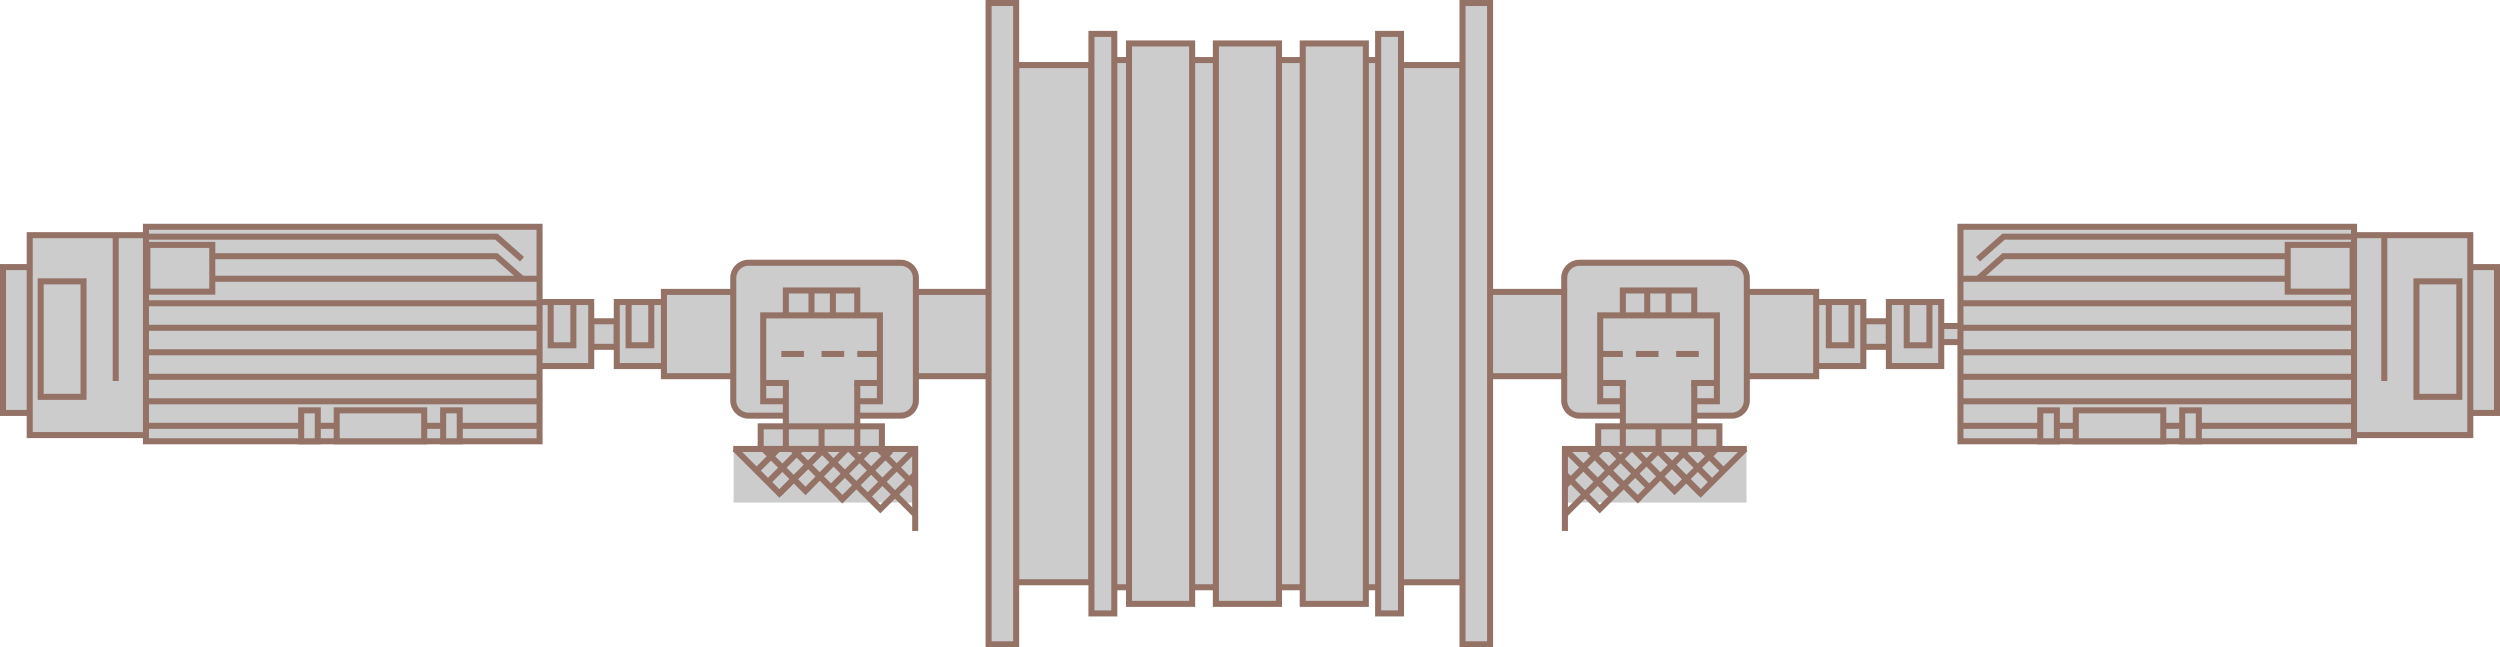 ﻿<?xml version="1.0" encoding="utf-8"?>
<svg version="1.1" id="图层_1" xmlns="http://www.w3.org/2000/svg" xmlns:xlink="http://www.w3.org/1999/xlink" x="0px" y="0px" width="828.418px" height="214.5px" viewBox="0 0 828.418 214.5" enable-background="new 0 0 828.418 214.5" xml:space="preserve">
<g>
	
		<rect x="490.313" y="96.726" fill="#CCCCCC" stroke="#947266" stroke-width="2" stroke-miterlimit="10" width="32.494" height="27.929" />
	<g>
		
			<rect x="643.146" y="108.023" fill="#CCCCCC" stroke="#947266" stroke-width="2" stroke-miterlimit="10" width="17.334" height="5.333" />
		
			<rect x="617.442" y="106.454" fill="#CCCCCC" stroke="#947266" stroke-width="2" stroke-miterlimit="10" width="8.472" height="8.472" />
		<g>
			
				<rect x="625.914" y="100.08" fill="#CCCCCC" stroke="#947266" stroke-width="2" stroke-miterlimit="10" width="17.346" height="21.22" />
			
				<rect x="631.828" y="100.08" fill="#CCCCCC" stroke="#947266" stroke-width="2" stroke-miterlimit="10" width="7.518" height="14.34" />
		</g>
		<g>
			
				<rect x="600.096" y="100.08" fill="#CCCCCC" stroke="#947266" stroke-width="2" stroke-miterlimit="10" width="17.347" height="21.22" />
			
				<rect x="606.011" y="100.08" fill="#CCCCCC" stroke="#947266" stroke-width="2" stroke-miterlimit="10" width="7.517" height="14.34" />
		</g>
	</g>
	
		<rect x="555.439" y="96.726" fill="#CCCCCC" stroke="#947266" stroke-width="2" stroke-miterlimit="10" width="46.383" height="27.929" />
	<path fill="#CCCCCC" stroke="#947266" stroke-width="2" stroke-miterlimit="10" d="M573.843,137.737h-50.514c-2.75,0-5-2.25-5-5&#xD;&#xA;		V92.07c0-2.75,2.25-5,5-5h50.514c2.75,0,5,2.25,5,5v40.667C578.843,135.487,576.593,137.737,573.843,137.737z" />
	<g>
		<g>
			
				<rect x="537.752" y="96.253" fill="#CCCCCC" stroke="#947266" stroke-width="2" stroke-miterlimit="10" width="23.667" height="15.72" />
			
				<rect x="530.252" y="104.503" fill="#CCCCCC" stroke="#947266" stroke-width="2" stroke-miterlimit="10" width="38.667" height="28.458" />
			<polyline fill="#CCCCCC" stroke="#947266" stroke-width="2" stroke-miterlimit="10" points="561.419,126.907 561.419,142.627 &#xD;&#xA;				537.752,142.627 537.752,126.907 			" />
			
				<line fill="#CCCCCC" stroke="#947266" stroke-width="2" stroke-miterlimit="10" x1="530.252" y1="117.294" x2="537.752" y2="117.294" />
			
				<line fill="#CCCCCC" stroke="#947266" stroke-width="2" stroke-miterlimit="10" x1="542.086" y1="117.294" x2="549.586" y2="117.294" />
			
				<line fill="#CCCCCC" stroke="#947266" stroke-width="2" stroke-miterlimit="10" x1="555.419" y1="117.294" x2="562.919" y2="117.294" />
			
				<line fill="#CCCCCC" stroke="#947266" stroke-width="2" stroke-miterlimit="10" x1="545.836" y1="96.253" x2="545.836" y2="104.503" />
			
				<line fill="#CCCCCC" stroke="#947266" stroke-width="2" stroke-miterlimit="10" x1="552.919" y1="96.253" x2="552.919" y2="104.503" />
			
				<line fill="#CCCCCC" stroke="#947266" stroke-width="2" stroke-miterlimit="10" x1="530.252" y1="126.907" x2="538.752" y2="126.907" />
			
				<line fill="#CCCCCC" stroke="#947266" stroke-width="2" stroke-miterlimit="10" x1="568.919" y1="126.907" x2="560.419" y2="126.907" />
		</g>
		
			<rect x="529.586" y="141.273" fill="#CCCCCC" stroke="#947266" stroke-width="2" stroke-miterlimit="10" width="40.166" height="7.5" />
		
			<line fill="#CCCCCC" stroke="#947266" stroke-width="2" stroke-miterlimit="10" x1="537.752" y1="141.273" x2="537.752" y2="148.773" />
		
			<line fill="#CCCCCC" stroke="#947266" stroke-width="2" stroke-miterlimit="10" x1="549.586" y1="141.273" x2="549.586" y2="148.773" />
		
			<line fill="#CCCCCC" stroke="#947266" stroke-width="2" stroke-miterlimit="10" x1="561.419" y1="141.273" x2="561.419" y2="148.773" />
	</g>
	<path fill="none" stroke="#947266" stroke-width="2" stroke-miterlimit="10" d="M549.798,148.773" />
	<g>
		<rect x="518.443" y="148.954" fill="#CCCCCC" width="60.285" height="17.583" />
		<polyline fill="none" stroke="#947266" stroke-width="2" stroke-miterlimit="10" points="518.559,175.94 518.559,148.773 &#xD;&#xA;			578.843,148.773 		" />
		
			<line fill="none" stroke="#947266" stroke-width="2" stroke-miterlimit="10" x1="518.559" y1="148.773" x2="534.178" y2="164.394" />
		<polyline fill="none" stroke="#947266" stroke-width="2" stroke-miterlimit="10" points="518.559,157.155 527.76,166.356 &#xD;&#xA;			530.11,168.707 549.814,149.003 		" />
		
			<line fill="none" stroke="#947266" stroke-width="2" stroke-miterlimit="10" x1="526.635" y1="149.363" x2="543.398" y2="166.128" />
		
			<line fill="none" stroke="#947266" stroke-width="2" stroke-miterlimit="10" x1="533.684" y1="148.773" x2="546.491" y2="161.581" />
		<polyline fill="none" stroke="#947266" stroke-width="2" stroke-miterlimit="10" points="541.246,148.773 554.893,162.683 &#xD;&#xA;			568.777,148.798 		" />
		
			<line fill="none" stroke="#947266" stroke-width="2" stroke-miterlimit="10" x1="548.809" y1="148.773" x2="563.556" y2="163.521" />
		
			<line fill="none" stroke="#947266" stroke-width="2" stroke-miterlimit="10" x1="556.371" y1="148.773" x2="567.621" y2="160.023" />
		
			<line fill="none" stroke="#947266" stroke-width="2" stroke-miterlimit="10" x1="563.934" y1="148.773" x2="571.308" y2="156.146" />
		<polyline fill="none" stroke="#947266" stroke-width="2" stroke-miterlimit="10" points="578.303,148.773 563.556,163.521 &#xD;&#xA;			548.989,148.954 		" />
		
			<line fill="none" stroke="#947266" stroke-width="2" stroke-miterlimit="10" x1="559.299" y1="148.773" x2="542.535" y2="165.537" />
		<path fill="none" stroke="#947266" stroke-width="2" stroke-miterlimit="10" d="M533.515,165.057" />
		
			<line fill="none" stroke="#947266" stroke-width="2" stroke-miterlimit="10" x1="540.296" y1="148.773" x2="518.559" y2="170.512" />
		
			<line fill="none" stroke="#947266" stroke-width="2" stroke-miterlimit="10" x1="530.794" y1="148.773" x2="518.329" y2="161.238" />
	</g>
</g>
<g>
	
		<rect x="299.018" y="96.726" fill="#CCCCCC" stroke="#947266" stroke-width="2" stroke-miterlimit="10" width="32.493" height="27.929" />
	<g>
		
			<rect x="161.344" y="108.023" fill="#CCCCCC" stroke="#947266" stroke-width="2" stroke-miterlimit="10" width="17.333" height="5.333" />
		
			<rect x="195.91" y="106.454" fill="#CCCCCC" stroke="#947266" stroke-width="2" stroke-miterlimit="10" width="8.471" height="8.472" />
		<g>
			
				<rect x="178.563" y="100.08" fill="#CCCCCC" stroke="#947266" stroke-width="2" stroke-miterlimit="10" width="17.347" height="21.22" />
			
				<rect x="182.479" y="100.08" fill="#CCCCCC" stroke="#947266" stroke-width="2" stroke-miterlimit="10" width="7.517" height="14.34" />
		</g>
		<g>
			
				<rect x="204.381" y="100.08" fill="#CCCCCC" stroke="#947266" stroke-width="2" stroke-miterlimit="10" width="17.347" height="21.22" />
			
				<rect x="208.296" y="100.08" fill="#CCCCCC" stroke="#947266" stroke-width="2" stroke-miterlimit="10" width="7.517" height="14.34" />
		</g>
	</g>
	
		<rect x="220.001" y="96.726" fill="#CCCCCC" stroke="#947266" stroke-width="2" stroke-miterlimit="10" width="46.384" height="27.929" />
	<path fill="#CCCCCC" stroke="#947266" stroke-width="2" stroke-miterlimit="10" d="M247.98,137.737h50.514c2.75,0,5-2.25,5-5V92.07&#xD;&#xA;		c0-2.75-2.25-5-5-5H247.98c-2.75,0-5,2.25-5,5v40.667C242.98,135.487,245.23,137.737,247.98,137.737z" />
	<g>
		<g>
			
				<rect x="260.404" y="96.253" fill="#CCCCCC" stroke="#947266" stroke-width="2" stroke-miterlimit="10" width="23.667" height="15.72" />
			
				<rect x="252.904" y="104.503" fill="#CCCCCC" stroke="#947266" stroke-width="2" stroke-miterlimit="10" width="38.667" height="28.458" />
			<polyline fill="#CCCCCC" stroke="#947266" stroke-width="2" stroke-miterlimit="10" points="260.404,126.907 260.404,142.627 &#xD;&#xA;				284.071,142.627 284.071,126.907 			" />
			
				<line fill="#CCCCCC" stroke="#947266" stroke-width="2" stroke-miterlimit="10" x1="291.571" y1="117.294" x2="284.071" y2="117.294" />
			
				<line fill="#CCCCCC" stroke="#947266" stroke-width="2" stroke-miterlimit="10" x1="279.738" y1="117.294" x2="272.238" y2="117.294" />
			
				<line fill="#CCCCCC" stroke="#947266" stroke-width="2" stroke-miterlimit="10" x1="266.404" y1="117.294" x2="258.904" y2="117.294" />
			
				<line fill="#CCCCCC" stroke="#947266" stroke-width="2" stroke-miterlimit="10" x1="275.988" y1="96.253" x2="275.988" y2="104.503" />
			
				<line fill="#CCCCCC" stroke="#947266" stroke-width="2" stroke-miterlimit="10" x1="268.904" y1="96.253" x2="268.904" y2="104.503" />
			
				<line fill="#CCCCCC" stroke="#947266" stroke-width="2" stroke-miterlimit="10" x1="291.571" y1="126.907" x2="283.071" y2="126.907" />
			
				<line fill="#CCCCCC" stroke="#947266" stroke-width="2" stroke-miterlimit="10" x1="252.904" y1="126.907" x2="261.404" y2="126.907" />
		</g>
		
			<rect x="252.071" y="141.273" fill="#CCCCCC" stroke="#947266" stroke-width="2" stroke-miterlimit="10" width="40.167" height="7.5" />
		
			<line fill="#CCCCCC" stroke="#947266" stroke-width="2" stroke-miterlimit="10" x1="284.071" y1="141.273" x2="284.071" y2="148.773" />
		
			<line fill="#CCCCCC" stroke="#947266" stroke-width="2" stroke-miterlimit="10" x1="272.238" y1="141.273" x2="272.238" y2="148.773" />
		
			<line fill="#CCCCCC" stroke="#947266" stroke-width="2" stroke-miterlimit="10" x1="260.404" y1="141.273" x2="260.404" y2="148.773" />
	</g>
	<path fill="none" stroke="#947266" stroke-width="2" stroke-miterlimit="10" d="M272.025,148.773" />
	<g>
		<rect x="243.096" y="148.954" fill="#CCCCCC" width="60.285" height="17.583" />
		<polyline fill="none" stroke="#947266" stroke-width="2" stroke-miterlimit="10" points="303.266,175.94 303.266,148.773 &#xD;&#xA;			242.98,148.773 		" />
		
			<line fill="none" stroke="#947266" stroke-width="2" stroke-miterlimit="10" x1="303.266" y1="148.773" x2="287.646" y2="164.394" />
		<polyline fill="none" stroke="#947266" stroke-width="2" stroke-miterlimit="10" points="303.266,157.155 294.064,166.356 &#xD;&#xA;			291.714,168.707 272.009,149.003 		" />
		
			<line fill="none" stroke="#947266" stroke-width="2" stroke-miterlimit="10" x1="295.189" y1="149.363" x2="278.426" y2="166.128" />
		
			<line fill="none" stroke="#947266" stroke-width="2" stroke-miterlimit="10" x1="288.141" y1="148.773" x2="275.332" y2="161.581" />
		<polyline fill="none" stroke="#947266" stroke-width="2" stroke-miterlimit="10" points="280.578,148.773 266.932,162.683 &#xD;&#xA;			253.047,148.798 		" />
		
			<line fill="none" stroke="#947266" stroke-width="2" stroke-miterlimit="10" x1="273.016" y1="148.773" x2="258.268" y2="163.521" />
		
			<line fill="none" stroke="#947266" stroke-width="2" stroke-miterlimit="10" x1="265.453" y1="148.773" x2="254.203" y2="160.023" />
		
			<line fill="none" stroke="#947266" stroke-width="2" stroke-miterlimit="10" x1="257.891" y1="148.773" x2="250.516" y2="156.146" />
		<polyline fill="none" stroke="#947266" stroke-width="2" stroke-miterlimit="10" points="243.521,148.773 258.268,163.521 &#xD;&#xA;			272.835,148.954 		" />
		
			<line fill="none" stroke="#947266" stroke-width="2" stroke-miterlimit="10" x1="262.524" y1="148.773" x2="279.288" y2="165.537" />
		<path fill="none" stroke="#947266" stroke-width="2" stroke-miterlimit="10" d="M288.309,165.057" />
		
			<line fill="none" stroke="#947266" stroke-width="2" stroke-miterlimit="10" x1="281.527" y1="148.773" x2="303.266" y2="170.512" />
		
			<line fill="none" stroke="#947266" stroke-width="2" stroke-miterlimit="10" x1="291.029" y1="148.773" x2="303.494" y2="161.238" />
	</g>
</g>
<g>
	
		<rect x="365.456" y="19.906" fill="#CCCCCC" stroke="#947266" stroke-width="2" stroke-miterlimit="10" width="95" height="174.688" />
	
		<rect x="463.714" y="21.56" fill="#CCCCCC" stroke="#947266" stroke-width="2" stroke-miterlimit="10" width="20.917" height="171.381" />
	
		<rect x="336.72" y="21.56" fill="#CCCCCC" stroke="#947266" stroke-width="2" stroke-miterlimit="10" width="24.946" height="171.381" />
	<rect x="327.592" y="1" fill="#CCCCCC" stroke="#947266" stroke-width="2" stroke-miterlimit="10" width="9.128" height="212.5" />
	<rect x="484.631" y="1" fill="#CCCCCC" stroke="#947266" stroke-width="2" stroke-miterlimit="10" width="9.129" height="212.5" />
	
		<rect x="361.666" y="11.23" fill="#CCCCCC" stroke="#947266" stroke-width="2" stroke-miterlimit="10" width="7.579" height="192.039" />
	
		<rect x="456.666" y="11.23" fill="#CCCCCC" stroke="#947266" stroke-width="2" stroke-miterlimit="10" width="7.579" height="192.039" />
	
		<rect x="374.117" y="14.398" fill="#CCCCCC" stroke="#947266" stroke-width="2" stroke-miterlimit="10" width="20.917" height="185.703" />
	
		<rect x="402.899" y="14.398" fill="#CCCCCC" stroke="#947266" stroke-width="2" stroke-miterlimit="10" width="20.917" height="185.703" />
	
		<rect x="431.682" y="14.398" fill="#CCCCCC" stroke="#947266" stroke-width="2" stroke-miterlimit="10" width="20.918" height="185.703" />
</g>
<g>
	
		<rect x="817.193" y="88.506" fill="#CCCCCC" stroke="#947266" stroke-width="2" stroke-miterlimit="10" width="10.225" height="48.326" />
	<g>
		<polygon fill="#CCCCCC" stroke="#947266" stroke-width="2" stroke-miterlimit="10" points="818.573,144.176 776.121,144.176 &#xD;&#xA;			776.121,77.924 790.073,77.924 818.573,77.924 		" />
		
			<rect x="800.737" y="93.229" fill="#CCCCCC" stroke="#947266" stroke-width="2" stroke-miterlimit="10" width="14.206" height="38.276" />
		
			<line fill="#CCCCCC" stroke="#947266" stroke-width="2" stroke-miterlimit="10" x1="790.073" y1="77.924" x2="790.073" y2="126.248" />
	</g>
	<g>
		
			<rect x="649.629" y="75.148" fill="#CCCCCC" stroke="#947266" stroke-width="2" stroke-miterlimit="10" width="130.426" height="71.083" />
		
			<line fill="none" stroke="#947266" stroke-width="2" stroke-miterlimit="10" x1="650.146" y1="141.104" x2="779.573" y2="141.104" />
		
			<line fill="none" stroke="#947266" stroke-width="2" stroke-miterlimit="10" x1="650.146" y1="132.981" x2="779.573" y2="132.981" />
		<line fill="none" stroke="#947266" stroke-width="2" stroke-miterlimit="10" x1="650.146" y1="124.86" x2="779.573" y2="124.86" />
		
			<line fill="none" stroke="#947266" stroke-width="2" stroke-miterlimit="10" x1="650.146" y1="116.738" x2="779.573" y2="116.738" />
		
			<line fill="none" stroke="#947266" stroke-width="2" stroke-miterlimit="10" x1="650.146" y1="108.616" x2="779.573" y2="108.616" />
		
			<line fill="none" stroke="#947266" stroke-width="2" stroke-miterlimit="10" x1="650.146" y1="100.494" x2="779.573" y2="100.494" />
		<line fill="none" stroke="#947266" stroke-width="2" stroke-miterlimit="10" x1="650.146" y1="92.372" x2="779.573" y2="92.372" />
		<polyline fill="none" stroke="#947266" stroke-width="2" stroke-miterlimit="10" points="655.448,92.372 663.906,84.898 &#xD;&#xA;			779.573,84.898 		" />
		<polyline fill="none" stroke="#947266" stroke-width="2" stroke-miterlimit="10" points="655.448,85.898 663.906,78.424 &#xD;&#xA;			779.573,78.424 		" />
		<g>
			<g>
				
					<rect x="687.851" y="135.976" fill="#CCCCCC" stroke="#947266" stroke-width="2" stroke-miterlimit="10" width="28.991" height="10.256" />
				
					<rect x="676.073" y="135.976" fill="#CCCCCC" stroke="#947266" stroke-width="2" stroke-miterlimit="10" width="5.5" height="10.256" />
				
					<rect x="723.118" y="135.976" fill="#CCCCCC" stroke="#947266" stroke-width="2" stroke-miterlimit="10" width="5.5" height="10.256" />
			</g>
			
				<rect x="758.073" y="81.148" fill="#CCCCCC" stroke="#947266" stroke-width="2" stroke-miterlimit="10" width="21.5" height="15.5" />
		</g>
	</g>
</g>
<g>
	<rect x="1" y="88.506" fill="#CCCCCC" stroke="#947266" stroke-width="2" stroke-miterlimit="10" width="10.226" height="48.326" />
	<g>
		<polygon fill="#CCCCCC" stroke="#947266" stroke-width="2" stroke-miterlimit="10" points="9.845,144.176 52.297,144.176 &#xD;&#xA;			52.297,77.924 38.346,77.924 9.845,77.924 		" />
		
			<rect x="13.475" y="93.229" fill="#CCCCCC" stroke="#947266" stroke-width="2" stroke-miterlimit="10" width="14.207" height="38.276" />
		
			<line fill="#CCCCCC" stroke="#947266" stroke-width="2" stroke-miterlimit="10" x1="38.346" y1="77.924" x2="38.346" y2="126.248" />
	</g>
	<g>
		
			<rect x="48.363" y="75.148" fill="#CCCCCC" stroke="#947266" stroke-width="2" stroke-miterlimit="10" width="130.427" height="71.083" />
		
			<line fill="none" stroke="#947266" stroke-width="2" stroke-miterlimit="10" x1="178.271" y1="141.104" x2="48.845" y2="141.104" />
		
			<line fill="none" stroke="#947266" stroke-width="2" stroke-miterlimit="10" x1="178.271" y1="132.981" x2="48.845" y2="132.981" />
		<line fill="none" stroke="#947266" stroke-width="2" stroke-miterlimit="10" x1="178.271" y1="124.86" x2="48.845" y2="124.86" />
		
			<line fill="none" stroke="#947266" stroke-width="2" stroke-miterlimit="10" x1="178.271" y1="116.738" x2="48.845" y2="116.738" />
		
			<line fill="none" stroke="#947266" stroke-width="2" stroke-miterlimit="10" x1="178.271" y1="108.616" x2="48.845" y2="108.616" />
		
			<line fill="none" stroke="#947266" stroke-width="2" stroke-miterlimit="10" x1="178.271" y1="100.494" x2="48.845" y2="100.494" />
		<line fill="none" stroke="#947266" stroke-width="2" stroke-miterlimit="10" x1="178.271" y1="92.372" x2="48.845" y2="92.372" />
		<polyline fill="none" stroke="#947266" stroke-width="2" stroke-miterlimit="10" points="172.97,92.372 164.512,84.898 &#xD;&#xA;			48.845,84.898 		" />
		<polyline fill="none" stroke="#947266" stroke-width="2" stroke-miterlimit="10" points="172.97,85.898 164.512,78.424 &#xD;&#xA;			48.845,78.424 		" />
		<g>
			<g>
				
					<rect x="111.576" y="135.976" fill="#CCCCCC" stroke="#947266" stroke-width="2" stroke-miterlimit="10" width="28.992" height="10.256" />
				
					<rect x="146.845" y="135.976" fill="#CCCCCC" stroke="#947266" stroke-width="2" stroke-miterlimit="10" width="5.5" height="10.256" />
				
					<rect x="99.8" y="135.976" fill="#CCCCCC" stroke="#947266" stroke-width="2" stroke-miterlimit="10" width="5.5" height="10.256" />
			</g>
			
				<rect x="48.845" y="81.148" fill="#CCCCCC" stroke="#947266" stroke-width="2" stroke-miterlimit="10" width="21.5" height="15.5" />
		</g>
	</g>
</g>
</svg>

